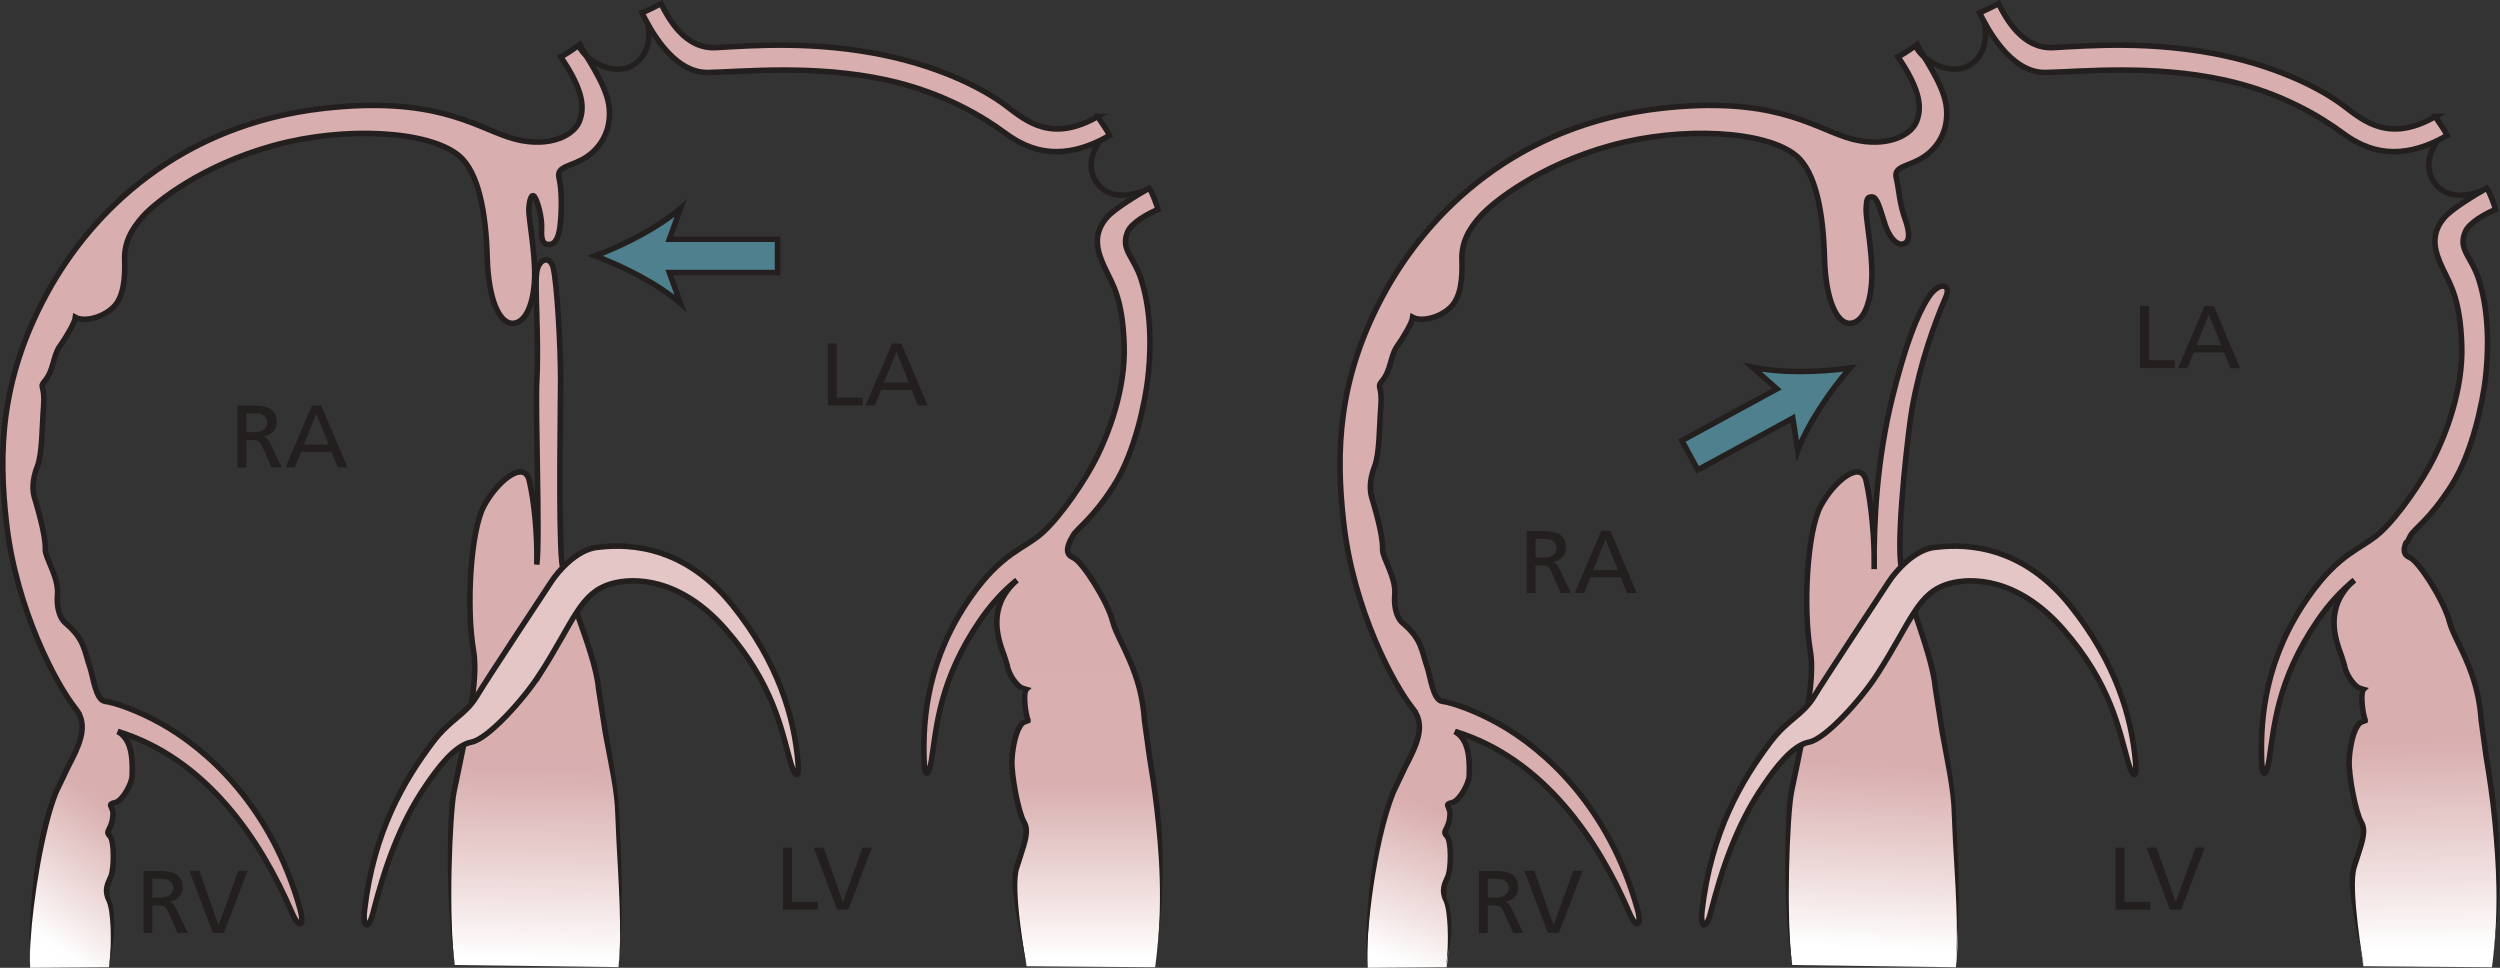 <?xml version="1.0" encoding="UTF-8"?>
<svg width="225pt" height="87.1pt" version="1.1" viewBox="0 0 225 87.1" xmlns="http://www.w3.org/2000/svg">
<rect x="0" y="0" width="225" height="87.1" fill="#333333" stroke="none"/>
<defs>
<clipPath id="ah">
<path d="m0 4h55v83.1h-55z"/>
</clipPath>
<clipPath id="w">
<path d="m2.719 87.1c-0.215-3.203 0.547-11.34 2.293-15.74 1.199-3.027 3.48-5.477 1.773-7.609-1.707-2.137-5.316-8.863-6.203-16.68-0.723-6.359-0.574-12.93 3.656-20.68 3.992-7.324 11.91-15.18 24.96-16.64 9.801-1.094 13.38 1.539 16.58 2.605 3.199 1.066 5.766 0.031 6.359-1.406 0.633-1.539 0.039-3.277-1.668-5.84 0.57-0.258 1.406-0.883 1.719-1.094 0.363 0.836 2.293 3.391 2.605 5.422 0.312 2.035-0.57 3.703-1.926 4.641-1.367 0.945-2.816 0.832-2.555 1.926 0.262 1.098 0.258 2.922 0.102 4.277-0.09 0.801-0.312 1.668-0.938 1.719-0.625 0.051-0.781-0.418-0.731-1.406 0.055-0.992-0.363-2.504-0.625-2.867-0.262-0.367-0.469 0.207-0.519 1.043-0.055 0.832 0.574 3.855 0.519 6.148-0.039 1.723-0.519 3.961-1.824 4.172-1.301 0.207-2.344-2.035-2.449-5.941-0.105-3.91-0.75-7.621-2.527-9.121-2.688-2.27-10.3-2.695-16.71-0.926-6.41 1.773-10.53 5.051-11.68 6.301-1.145 1.25-1.766 2.492-1.711 4.004 0.051 1.512-0.055 3.336-1.043 4.273-0.992 0.941-2.605 1.305-3.387 0.887-0.055 0.469-0.785 1.723-1.41 2.605-0.625 0.887-0.519 2.141-1.355 3.129-0.531 0.629 0.055 0.312-0.102 2.293-0.156 1.98-0.105 4.223-0.574 5.422s-0.418 2.137-0.262 2.711c0.156 0.574 1.043 3.336 0.992 4.742-0.027 0.738 1.25 2.504 1.094 4.117-0.066 0.707 0.035 1.914 0.731 2.504 1.719 1.461 1.668 2.449 2.188 3.961 0.289 0.84 0.523 2.973 1.355 3.074 0.836 0.105 2.867 0.781 5.016 1.977 4.266 2.371 10.02 7.586 12.55 16.74 0.414 1.492-0.066 1.855-0.731 0.312-2.812-6.555-7.688-13.87-15.69-16.32 0.938 0.523 1.406 1.617 1.301 4.016-0.027 0.633-0.832 2.242-1.562 2.398s-0.156 0.359-0.156 0.883c0 1.512-0.781 1.617-0.312 2.086s0.418 3.023 0.105 3.703c-0.316 0.676-0.574 1.25-0.156 2.082 0.414 0.836 0.309 3.754-0.004 6.047"/>
</clipPath>
<clipPath id="m">
<path d="m2.719 87.1c-0.215-3.203 0.547-11.34 2.293-15.74 1.199-3.027 3.48-5.477 1.773-7.609-1.707-2.137-5.316-8.863-6.203-16.68-0.723-6.359-0.574-12.93 3.656-20.68 3.992-7.324 11.91-15.18 24.96-16.64 9.801-1.094 13.38 1.539 16.58 2.605 3.199 1.066 5.766 0.031 6.359-1.406 0.633-1.539 0.039-3.277-1.668-5.84 0.57-0.258 1.406-0.883 1.719-1.094 0.363 0.836 2.293 3.391 2.605 5.422 0.312 2.035-0.57 3.703-1.926 4.641-1.367 0.945-2.816 0.832-2.555 1.926 0.262 1.098 0.258 2.922 0.102 4.277-0.09 0.801-0.312 1.668-0.938 1.719-0.625 0.051-0.781-0.418-0.731-1.406 0.055-0.992-0.363-2.504-0.625-2.867-0.262-0.367-0.469 0.207-0.519 1.043-0.055 0.832 0.574 3.855 0.519 6.148-0.039 1.723-0.519 3.961-1.824 4.172-1.301 0.207-2.344-2.035-2.449-5.941-0.105-3.91-0.75-7.621-2.527-9.121-2.688-2.27-10.3-2.695-16.71-0.926-6.41 1.773-10.53 5.051-11.68 6.301-1.145 1.25-1.766 2.492-1.711 4.004 0.051 1.512-0.055 3.336-1.043 4.273-0.992 0.941-2.605 1.305-3.387 0.887-0.055 0.469-0.785 1.723-1.41 2.605-0.625 0.887-0.519 2.141-1.355 3.129-0.531 0.629 0.055 0.312-0.102 2.293-0.156 1.98-0.105 4.223-0.574 5.422s-0.418 2.137-0.262 2.711c0.156 0.574 1.043 3.336 0.992 4.742-0.027 0.738 1.25 2.504 1.094 4.117-0.066 0.707 0.035 1.914 0.731 2.504 1.719 1.461 1.668 2.449 2.188 3.961 0.289 0.84 0.523 2.973 1.355 3.074 0.836 0.105 2.867 0.781 5.016 1.977 4.266 2.371 10.02 7.586 12.55 16.74 0.414 1.492-0.066 1.855-0.731 0.312-2.812-6.555-7.688-13.87-15.69-16.32 0.938 0.523 1.406 1.617 1.301 4.016-0.027 0.633-0.832 2.242-1.562 2.398s-0.156 0.359-0.156 0.883c0 1.512-0.781 1.617-0.312 2.086s0.418 3.023 0.105 3.703c-0.316 0.676-0.574 1.25-0.156 2.082 0.414 0.836 0.309 3.754-0.004 6.047"/>
</clipPath>
<linearGradient id="f" x1="-.351" x2="7.328" gradientTransform="matrix(7.563 -10.54 10.54 7.563 -2.431 79.75)" gradientUnits="userSpaceOnUse">
<stop stop-color="#fff" offset="0"/>
<stop stop-color="#fff" offset=".031"/>
<stop stop-color="#fefefe" offset=".047"/>
<stop stop-color="#fdfbfb" offset=".051"/>
<stop stop-color="#fcf8f8" offset=".055"/>
<stop stop-color="#fbf6f6" offset=".059"/>
<stop stop-color="#f9f3f3" offset=".062"/>
<stop stop-color="#f8f1f0" offset=".066"/>
<stop stop-color="#f7eeee" offset=".07"/>
<stop stop-color="#f6ebeb" offset=".074"/>
<stop stop-color="#f5e9e9" offset=".078"/>
<stop stop-color="#f3e6e6" offset=".082"/>
<stop stop-color="#f2e4e4" offset=".086"/>
<stop stop-color="#f1e1e1" offset=".09"/>
<stop stop-color="#f0dfdf" offset=".094"/>
<stop stop-color="#efdcdc" offset=".098"/>
<stop stop-color="#eedada" offset=".102"/>
<stop stop-color="#edd8d7" offset=".105"/>
<stop stop-color="#ebd5d5" offset=".109"/>
<stop stop-color="#ead3d3" offset=".113"/>
<stop stop-color="#e9d0d0" offset=".117"/>
<stop stop-color="#e8cece" offset=".121"/>
<stop stop-color="#e7cccc" offset=".125"/>
<stop stop-color="#e6c9c9" offset=".129"/>
<stop stop-color="#e5c7c7" offset=".133"/>
<stop stop-color="#e4c5c5" offset=".137"/>
<stop stop-color="#e3c2c3" offset=".141"/>
<stop stop-color="#e1c0c0" offset=".144"/>
<stop stop-color="#e0bebe" offset=".148"/>
<stop stop-color="#dfbcbc" offset=".152"/>
<stop stop-color="#deb9ba" offset=".156"/>
<stop stop-color="#ddb7b8" offset=".16"/>
<stop stop-color="#dcb5b6" offset=".164"/>
<stop stop-color="#dbb3b4" offset=".168"/>
<stop stop-color="#dab0b1" offset=".172"/>
<stop stop-color="#d9afb0" offset=".176"/>
<stop stop-color="#d9aeaf" offset=".18"/>
<stop stop-color="#d9aeaf" offset=".188"/>
<stop stop-color="#d9aeaf" offset=".25"/>
<stop stop-color="#d9aeaf" offset=".5"/>
<stop stop-color="#d9aeaf" offset="1"/>
</linearGradient>
<clipPath id="l">
<path d="m83 16h22v71.1h-22z"/>
</clipPath>
<clipPath id="k">
<path d="m92.39 86.96c-0.148-1.316-1.465-7.023-0.879-8.926 0.586-1.898 1.168-3.145 0.656-4.02-0.512-0.879-1.168-4.242-1.094-5.633 0.07-1.391 0.512-3.582 1.461-3.512-0.219-0.512-0.512-2.484-0.144-2.852-0.586 0.148-1.609-1.168-1.758-2.195-0.144-1.023-2.484-4.605 0.879-7.605-1.066 0.805-2.297 2.133-3.324 3.633-3.652 5.352-3.898 9.543-4.355 12.53-0.188 1.223-0.609 1.914-0.672 0.082-0.144-4.008 0.391-9.277 4.164-14.69 2.871-4.113 4.863-4.348 6.527-5.867 1.684-1.539 3.801-4.684 4.828-6.73 1.023-2.047 2.633-6.07 2.484-10.16-0.144-4.098-0.981-5.324-1.715-6.859-0.731-1.535-1.172-3.043 0.16-4.59 0.652-0.754 2.684-1.996 3.805-2.637 0.281 0.34 0.727 1.629 0.801 1.922-0.816 0.324-2.363 1.152-2.727 1.996-0.695 1.625 0.555 2.195 1.23 4.355 1.059 3.379 0.789 7.129 0.566 8.957-0.219 1.828-1.098 6.508-3.07 9.578-1.977 3.074-3.293 3.805-3.656 4.465-0.367 0.656-0.879 1.605 0 1.973 0.875 0.367 3.145 4.023 3.582 5.777 0.441 1.758 2.559 4.316 2.852 8.852 0.234 3.578 2.508 10.77 0.973 22.25"/>
</clipPath>
<clipPath id="j">
<path d="m92.39 86.96c-0.148-1.316-1.465-7.023-0.879-8.926 0.586-1.898 1.168-3.145 0.656-4.02-0.512-0.879-1.168-4.242-1.094-5.633 0.07-1.391 0.512-3.582 1.461-3.512-0.219-0.512-0.512-2.484-0.144-2.852-0.586 0.148-1.609-1.168-1.758-2.195-0.144-1.023-2.484-4.605 0.879-7.605-1.066 0.805-2.297 2.133-3.324 3.633-3.652 5.352-3.898 9.543-4.355 12.53-0.188 1.223-0.609 1.914-0.672 0.082-0.144-4.008 0.391-9.277 4.164-14.69 2.871-4.113 4.863-4.348 6.527-5.867 1.684-1.539 3.801-4.684 4.828-6.73 1.023-2.047 2.633-6.07 2.484-10.16-0.144-4.098-0.981-5.324-1.715-6.859-0.731-1.535-1.172-3.043 0.16-4.59 0.652-0.754 2.684-1.996 3.805-2.637 0.281 0.34 0.727 1.629 0.801 1.922-0.816 0.324-2.363 1.152-2.727 1.996-0.695 1.625 0.555 2.195 1.23 4.355 1.059 3.379 0.789 7.129 0.566 8.957-0.219 1.828-1.098 6.508-3.07 9.578-1.977 3.074-3.293 3.805-3.656 4.465-0.367 0.656-0.879 1.605 0 1.973 0.875 0.367 3.145 4.023 3.582 5.777 0.441 1.758 2.559 4.316 2.852 8.852 0.234 3.578 2.508 10.77 0.973 22.25"/>
</clipPath>
<linearGradient id="e" x1="-.054" x2="4.385" gradientTransform="matrix(-6.9e-7 -15.8 15.8 -6.9e-7 93.82 86.19)" gradientUnits="userSpaceOnUse">
<stop stop-color="#fff" offset="0"/>
<stop stop-color="#fefefe" offset=".016"/>
<stop stop-color="#fdfcfc" offset=".02"/>
<stop stop-color="#fcfafa" offset=".023"/>
<stop stop-color="#fcf9f8" offset=".027"/>
<stop stop-color="#fbf7f7" offset=".031"/>
<stop stop-color="#faf6f5" offset=".035"/>
<stop stop-color="#faf4f4" offset=".039"/>
<stop stop-color="#f9f3f2" offset=".043"/>
<stop stop-color="#f8f1f1" offset=".047"/>
<stop stop-color="#f8f0ef" offset=".051"/>
<stop stop-color="#f7eeee" offset=".055"/>
<stop stop-color="#f6edec" offset=".059"/>
<stop stop-color="#f6ebeb" offset=".062"/>
<stop stop-color="#f5eae9" offset=".066"/>
<stop stop-color="#f4e8e8" offset=".07"/>
<stop stop-color="#f4e7e6" offset=".074"/>
<stop stop-color="#f3e5e5" offset=".078"/>
<stop stop-color="#f2e4e3" offset=".082"/>
<stop stop-color="#f2e2e2" offset=".086"/>
<stop stop-color="#f1e1e1" offset=".09"/>
<stop stop-color="#f0dfdf" offset=".094"/>
<stop stop-color="#f0dede" offset=".098"/>
<stop stop-color="#efdddc" offset=".102"/>
<stop stop-color="#eedbdb" offset=".105"/>
<stop stop-color="#eedad9" offset=".109"/>
<stop stop-color="#edd8d8" offset=".113"/>
<stop stop-color="#ecd7d7" offset=".117"/>
<stop stop-color="#ecd6d5" offset=".121"/>
<stop stop-color="#ebd4d4" offset=".125"/>
<stop stop-color="#ead3d3" offset=".129"/>
<stop stop-color="#ead1d1" offset=".133"/>
<stop stop-color="#e9d0d0" offset=".137"/>
<stop stop-color="#e8cfce" offset=".141"/>
<stop stop-color="#e8cdcd" offset=".144"/>
<stop stop-color="#e7cccc" offset=".148"/>
<stop stop-color="#e6cbca" offset=".152"/>
<stop stop-color="#e6c9c9" offset=".156"/>
<stop stop-color="#e5c8c8" offset=".16"/>
<stop stop-color="#e5c6c7" offset=".164"/>
<stop stop-color="#e4c5c5" offset=".168"/>
<stop stop-color="#e3c4c4" offset=".172"/>
<stop stop-color="#e3c2c3" offset=".176"/>
<stop stop-color="#e2c1c1" offset=".18"/>
<stop stop-color="#e1c0c0" offset=".184"/>
<stop stop-color="#e1bfbf" offset=".188"/>
<stop stop-color="#e0bdbe" offset=".191"/>
<stop stop-color="#dfbcbc" offset=".195"/>
<stop stop-color="#dfbbbb" offset=".199"/>
<stop stop-color="#deb9ba" offset=".203"/>
<stop stop-color="#deb8b9" offset=".207"/>
<stop stop-color="#ddb7b7" offset=".211"/>
<stop stop-color="#dcb5b6" offset=".215"/>
<stop stop-color="#dcb4b5" offset=".219"/>
<stop stop-color="#dbb3b4" offset=".223"/>
<stop stop-color="#dbb2b3" offset=".227"/>
<stop stop-color="#dab0b1" offset=".231"/>
<stop stop-color="#d9afb0" offset=".234"/>
<stop stop-color="#d9afb0" offset=".25"/>
<stop stop-color="#d9aeaf" offset=".5"/>
<stop stop-color="#d9aeaf" offset="1"/>
</linearGradient>
<clipPath id="i">
<path d="m40 23h16v64.1h-16z"/>
</clipPath>
<clipPath id="h">
<path d="m40.93 86.85c-0.606-4.359-0.473-13.63-0.066-15.62 1.004-4.965 2.238-9.77 1.75-12.63-0.68-3.996-0.266-10.8 0.93-13.05 1.199-2.246 3.641-4.227 4.09-2.281 0.449 1.949 0.738 4.895 0.672 7.543 0.297-2.246-0.141-13.82 0-16.53 0.203-3.887-0.207-8.562 0-9.824 0.203-1.238 1.234-1.469 1.496-0.297 0.312 1.406 0.648 6.637 0.648 10.19 0 1.805-0.199 12.88 0.102 16.16 0.219 2.387 3.051 8.246 3.32 11.46 0.211 2.535 1.555 7.871 1.621 11.59 0.035 2.117 0.637 9.297 0.168 13.48"/>
</clipPath>
<clipPath id="g">
<path d="m40.93 86.85c-0.606-4.359-0.473-13.63-0.066-15.62 1.004-4.965 2.238-9.77 1.75-12.63-0.68-3.996-0.266-10.8 0.93-13.05 1.199-2.246 3.641-4.227 4.09-2.281 0.449 1.949 0.738 4.895 0.672 7.543 0.297-2.246-0.141-13.82 0-16.53 0.203-3.887-0.207-8.562 0-9.824 0.203-1.238 1.234-1.469 1.496-0.297 0.312 1.406 0.648 6.637 0.648 10.19 0 1.805-0.199 12.88 0.102 16.16 0.219 2.387 3.051 8.246 3.32 11.46 0.211 2.535 1.555 7.871 1.621 11.59 0.035 2.117 0.637 9.297 0.168 13.48"/>
</clipPath>
<linearGradient id="d" x1="-.063" x2="3.801" gradientTransform="matrix(.439 -16.68 16.68 .439 48.03 86.2)" gradientUnits="userSpaceOnUse">
<stop stop-color="#fff" offset="0"/>
<stop stop-color="#fff" offset=".016"/>
<stop stop-color="#fefdfd" offset=".02"/>
<stop stop-color="#fdfcfc" offset=".023"/>
<stop stop-color="#fdfbfb" offset=".027"/>
<stop stop-color="#fcf9f9" offset=".031"/>
<stop stop-color="#fcf8f8" offset=".035"/>
<stop stop-color="#fbf7f7" offset=".039"/>
<stop stop-color="#faf5f5" offset=".043"/>
<stop stop-color="#faf4f4" offset=".047"/>
<stop stop-color="#f9f3f3" offset=".051"/>
<stop stop-color="#f9f1f1" offset=".055"/>
<stop stop-color="#f8f0f0" offset=".059"/>
<stop stop-color="#f7efef" offset=".062"/>
<stop stop-color="#f7eeed" offset=".066"/>
<stop stop-color="#f6ecec" offset=".07"/>
<stop stop-color="#f6ebeb" offset=".074"/>
<stop stop-color="#f5eae9" offset=".078"/>
<stop stop-color="#f4e8e8" offset=".082"/>
<stop stop-color="#f4e7e7" offset=".086"/>
<stop stop-color="#f3e6e6" offset=".09"/>
<stop stop-color="#f3e5e4" offset=".094"/>
<stop stop-color="#f2e3e3" offset=".098"/>
<stop stop-color="#f2e2e2" offset=".102"/>
<stop stop-color="#f1e1e1" offset=".105"/>
<stop stop-color="#f0e0df" offset=".109"/>
<stop stop-color="#f0dede" offset=".113"/>
<stop stop-color="#efdddd" offset=".117"/>
<stop stop-color="#efdcdc" offset=".121"/>
<stop stop-color="#eedbda" offset=".125"/>
<stop stop-color="#edd9d9" offset=".129"/>
<stop stop-color="#edd8d8" offset=".133"/>
<stop stop-color="#ecd7d7" offset=".137"/>
<stop stop-color="#ecd6d6" offset=".141"/>
<stop stop-color="#ebd5d4" offset=".144"/>
<stop stop-color="#ebd3d3" offset=".148"/>
<stop stop-color="#ead2d2" offset=".152"/>
<stop stop-color="#e9d1d1" offset=".156"/>
<stop stop-color="#e9d0d0" offset=".16"/>
<stop stop-color="#e8cfce" offset=".164"/>
<stop stop-color="#e8cdcd" offset=".168"/>
<stop stop-color="#e7cccc" offset=".172"/>
<stop stop-color="#e7cbcb" offset=".176"/>
<stop stop-color="#e6caca" offset=".18"/>
<stop stop-color="#e6c9c9" offset=".184"/>
<stop stop-color="#e5c7c8" offset=".188"/>
<stop stop-color="#e4c6c6" offset=".191"/>
<stop stop-color="#e4c5c5" offset=".195"/>
<stop stop-color="#e3c4c4" offset=".199"/>
<stop stop-color="#e3c3c3" offset=".203"/>
<stop stop-color="#e2c2c2" offset=".207"/>
<stop stop-color="#e2c1c1" offset=".211"/>
<stop stop-color="#e1bfc0" offset=".215"/>
<stop stop-color="#e1bebf" offset=".219"/>
<stop stop-color="#e0bdbd" offset=".223"/>
<stop stop-color="#e0bcbc" offset=".227"/>
<stop stop-color="#dfbbbb" offset=".231"/>
<stop stop-color="#debaba" offset=".234"/>
<stop stop-color="#deb9b9" offset=".238"/>
<stop stop-color="#ddb7b8" offset=".242"/>
<stop stop-color="#ddb6b7" offset=".246"/>
<stop stop-color="#dcb5b6" offset=".25"/>
<stop stop-color="#dcb4b5" offset=".254"/>
<stop stop-color="#dbb3b4" offset=".258"/>
<stop stop-color="#dbb2b3" offset=".262"/>
<stop stop-color="#dab1b2" offset=".266"/>
<stop stop-color="#dab0b1" offset=".27"/>
<stop stop-color="#d9afb0" offset=".273"/>
<stop stop-color="#d9aeb0" offset=".281"/>
<stop stop-color="#d9aeaf" offset=".312"/>
<stop stop-color="#d9aeaf" offset=".375"/>
<stop stop-color="#d9aeaf" offset=".5"/>
<stop stop-color="#d9aeaf" offset="1"/>
</linearGradient>
<clipPath id="ag">
<path d="m120 4h56v83.1h-56z"/>
</clipPath>
<clipPath id="af">
<path d="m123.1 87.1c-0.211-3.203 0.547-11.34 2.293-15.74 1.203-3.027 3.48-5.477 1.773-7.609-1.707-2.137-5.316-8.863-6.203-16.68-0.719-6.359-0.574-12.93 3.656-20.68 3.996-7.324 11.91-15.18 24.96-16.64 9.805-1.094 13.38 1.539 16.58 2.605 3.203 1.066 5.77 0.031 6.359-1.406 0.633-1.539 0.039-3.277-1.668-5.84 0.574-0.258 1.41-0.883 1.723-1.094 0.363 0.836 2.293 3.391 2.605 5.422 0.312 2.035-0.574 3.703-1.93 4.641-1.367 0.945-2.816 0.832-2.555 1.926 0.262 1.098 0.266 2.223 0.816 3.77 0.273 0.762 0.606 2.094-0.277 2.203-0.621 0.078-1.238-0.82-1.543-1.762-0.496-1.547-0.719-2.484-1.184-2.488-0.449-0.004-0.469 0.207-0.523 1.043-0.051 0.832 0.574 3.855 0.523 6.148-0.039 1.723-0.523 3.961-1.824 4.172-1.305 0.207-2.348-2.035-2.449-5.941-0.105-3.91-0.75-7.621-2.531-9.121-2.688-2.27-10.3-2.695-16.71-0.926-6.41 1.773-10.52 5.051-11.67 6.301-1.148 1.25-1.766 2.492-1.715 4.004 0.055 1.512-0.051 3.336-1.043 4.273-0.988 0.941-2.605 1.305-3.387 0.887-0.051 0.469-0.781 1.723-1.406 2.605-0.625 0.887-0.523 2.141-1.355 3.129-0.531 0.629 0.051 0.312-0.105 2.293-0.156 1.98-0.105 4.223-0.574 5.422s-0.414 2.137-0.258 2.711c0.156 0.574 1.043 3.336 0.988 4.742-0.027 0.738 1.25 2.504 1.094 4.117-0.066 0.707 0.035 1.914 0.731 2.504 1.723 1.461 1.668 2.449 2.191 3.961 0.289 0.84 0.519 2.973 1.355 3.074 0.832 0.105 2.863 0.781 5.016 1.977 4.266 2.371 10.02 7.586 12.55 16.74 0.41 1.492-0.07 1.855-0.731 0.312-2.812-6.555-7.691-13.87-15.69-16.32 0.938 0.523 1.406 1.617 1.305 4.016-0.027 0.633-0.836 2.242-1.566 2.398-0.727 0.156-0.156 0.359-0.156 0.883 0 1.512-0.781 1.617-0.312 2.086s0.418 3.023 0.105 3.703c-0.312 0.676-0.574 1.25-0.156 2.082 0.418 0.836 0.312 3.754 0 6.047"/>
</clipPath>
<clipPath id="ae">
<path d="m123.1 87.1c-0.211-3.203 0.547-11.34 2.293-15.74 1.203-3.027 3.48-5.477 1.773-7.609-1.707-2.137-5.316-8.863-6.203-16.68-0.719-6.359-0.574-12.93 3.656-20.68 3.996-7.324 11.91-15.18 24.96-16.64 9.805-1.094 13.38 1.539 16.58 2.605 3.203 1.066 5.77 0.031 6.359-1.406 0.633-1.539 0.039-3.277-1.668-5.84 0.574-0.258 1.41-0.883 1.723-1.094 0.363 0.836 2.293 3.391 2.605 5.422 0.312 2.035-0.574 3.703-1.93 4.641-1.367 0.945-2.816 0.832-2.555 1.926 0.262 1.098 0.266 2.223 0.816 3.77 0.273 0.762 0.606 2.094-0.277 2.203-0.621 0.078-1.238-0.82-1.543-1.762-0.496-1.547-0.719-2.484-1.184-2.488-0.449-0.004-0.469 0.207-0.523 1.043-0.051 0.832 0.574 3.855 0.523 6.148-0.039 1.723-0.523 3.961-1.824 4.172-1.305 0.207-2.348-2.035-2.449-5.941-0.105-3.91-0.75-7.621-2.531-9.121-2.688-2.27-10.3-2.695-16.71-0.926-6.41 1.773-10.52 5.051-11.67 6.301-1.148 1.25-1.766 2.492-1.715 4.004 0.055 1.512-0.051 3.336-1.043 4.273-0.988 0.941-2.605 1.305-3.387 0.887-0.051 0.469-0.781 1.723-1.406 2.605-0.625 0.887-0.523 2.141-1.355 3.129-0.531 0.629 0.051 0.312-0.105 2.293-0.156 1.98-0.105 4.223-0.574 5.422s-0.414 2.137-0.258 2.711c0.156 0.574 1.043 3.336 0.988 4.742-0.027 0.738 1.25 2.504 1.094 4.117-0.066 0.707 0.035 1.914 0.731 2.504 1.723 1.461 1.668 2.449 2.191 3.961 0.289 0.84 0.519 2.973 1.355 3.074 0.832 0.105 2.863 0.781 5.016 1.977 4.266 2.371 10.02 7.586 12.55 16.74 0.41 1.492-0.07 1.855-0.731 0.312-2.812-6.555-7.691-13.87-15.69-16.32 0.938 0.523 1.406 1.617 1.305 4.016-0.027 0.633-0.836 2.242-1.566 2.398-0.727 0.156-0.156 0.359-0.156 0.883 0 1.512-0.781 1.617-0.312 2.086s0.418 3.023 0.105 3.703c-0.312 0.676-0.574 1.25-0.156 2.082 0.418 0.836 0.312 3.754 0 6.047"/>
</clipPath>
<linearGradient id="c" x1="-.191" x2="6.882" gradientTransform="matrix(5.042 -12.83 12.83 5.042 123.8 85.66)" gradientUnits="userSpaceOnUse">
<stop stop-color="#fff" offset="0"/>
<stop stop-color="#fff" offset=".016"/>
<stop stop-color="#fff" offset=".023"/>
<stop stop-color="#fefdfd" offset=".027"/>
<stop stop-color="#fdfcfc" offset=".031"/>
<stop stop-color="#fcf9f9" offset=".035"/>
<stop stop-color="#fbf7f7" offset=".039"/>
<stop stop-color="#faf5f4" offset=".043"/>
<stop stop-color="#f9f2f2" offset=".047"/>
<stop stop-color="#f8f0f0" offset=".051"/>
<stop stop-color="#f7eded" offset=".055"/>
<stop stop-color="#f6ebeb" offset=".059"/>
<stop stop-color="#f5e9e8" offset=".062"/>
<stop stop-color="#f3e6e6" offset=".066"/>
<stop stop-color="#f2e4e4" offset=".07"/>
<stop stop-color="#f1e2e1" offset=".074"/>
<stop stop-color="#f0e0df" offset=".078"/>
<stop stop-color="#efdddd" offset=".082"/>
<stop stop-color="#eedbdb" offset=".086"/>
<stop stop-color="#edd9d8" offset=".09"/>
<stop stop-color="#ecd6d6" offset=".094"/>
<stop stop-color="#ebd4d4" offset=".098"/>
<stop stop-color="#ead2d2" offset=".102"/>
<stop stop-color="#e9d0d0" offset=".105"/>
<stop stop-color="#e8cece" offset=".109"/>
<stop stop-color="#e7cbcb" offset=".113"/>
<stop stop-color="#e6c9c9" offset=".117"/>
<stop stop-color="#e5c7c7" offset=".121"/>
<stop stop-color="#e4c5c5" offset=".125"/>
<stop stop-color="#e3c3c3" offset=".129"/>
<stop stop-color="#e2c1c1" offset=".133"/>
<stop stop-color="#e1bfbf" offset=".137"/>
<stop stop-color="#e0bdbd" offset=".141"/>
<stop stop-color="#dfbbbb" offset=".144"/>
<stop stop-color="#deb9b9" offset=".148"/>
<stop stop-color="#ddb6b7" offset=".152"/>
<stop stop-color="#dcb4b5" offset=".156"/>
<stop stop-color="#dbb2b3" offset=".16"/>
<stop stop-color="#dab0b1" offset=".164"/>
<stop stop-color="#d9afb0" offset=".168"/>
<stop stop-color="#d9aeaf" offset=".172"/>
<stop stop-color="#d9aeaf" offset=".188"/>
<stop stop-color="#d9aeaf" offset=".25"/>
<stop stop-color="#d9aeaf" offset=".5"/>
<stop stop-color="#d9aeaf" offset="1"/>
</linearGradient>
<clipPath id="ad">
<path d="m203 16h22v71.1h-22z"/>
</clipPath>
<clipPath id="ac">
<path d="m212.7 86.96c-0.144-1.316-1.461-7.023-0.879-8.926 0.586-1.898 1.172-3.145 0.66-4.02-0.512-0.879-1.172-4.242-1.098-5.633 0.074-1.391 0.512-3.582 1.461-3.512-0.219-0.512-0.512-2.484-0.144-2.852-0.586 0.148-1.609-1.168-1.754-2.195-0.148-1.023-2.488-4.605 0.875-7.605-1.062 0.805-2.297 2.133-3.32 3.633-3.652 5.352-3.902 9.543-4.359 12.53-0.188 1.223-0.609 1.914-0.672 0.082-0.141-4.008 0.395-9.277 4.168-14.69 2.867-4.113 4.859-4.348 6.523-5.867 1.684-1.539 3.805-4.684 4.828-6.73 1.023-2.047 2.633-6.07 2.488-10.16-0.148-4.098-0.984-5.324-1.715-6.859s-1.176-3.043 0.16-4.59c0.648-0.754 2.684-1.996 3.801-2.637 0.281 0.34 0.727 1.629 0.801 1.922-0.816 0.324-2.359 1.152-2.723 1.996-0.699 1.625 0.555 2.195 1.23 4.355 1.059 3.379 0.785 7.129 0.566 8.957-0.223 1.828-1.098 6.508-3.074 9.578-1.973 3.074-3.289 3.805-3.656 4.465-0.363 0.656-0.875 1.605 0 1.973 0.879 0.367 3.145 4.023 3.586 5.777 0.438 1.758 2.559 4.316 2.852 8.852 0.231 3.578 2.504 10.77 0.969 22.25"/>
</clipPath>
<clipPath id="ab">
<path d="m212.7 86.96c-0.144-1.316-1.461-7.023-0.879-8.926 0.586-1.898 1.172-3.145 0.66-4.02-0.512-0.879-1.172-4.242-1.098-5.633 0.074-1.391 0.512-3.582 1.461-3.512-0.219-0.512-0.512-2.484-0.144-2.852-0.586 0.148-1.609-1.168-1.754-2.195-0.148-1.023-2.488-4.605 0.875-7.605-1.062 0.805-2.297 2.133-3.32 3.633-3.652 5.352-3.902 9.543-4.359 12.53-0.188 1.223-0.609 1.914-0.672 0.082-0.141-4.008 0.395-9.277 4.168-14.69 2.867-4.113 4.859-4.348 6.523-5.867 1.684-1.539 3.805-4.684 4.828-6.73 1.023-2.047 2.633-6.07 2.488-10.16-0.148-4.098-0.984-5.324-1.715-6.859s-1.176-3.043 0.16-4.59c0.648-0.754 2.684-1.996 3.801-2.637 0.281 0.34 0.727 1.629 0.801 1.922-0.816 0.324-2.359 1.152-2.723 1.996-0.699 1.625 0.555 2.195 1.23 4.355 1.059 3.379 0.785 7.129 0.566 8.957-0.223 1.828-1.098 6.508-3.074 9.578-1.973 3.074-3.289 3.805-3.656 4.465-0.363 0.656-0.875 1.605 0 1.973 0.879 0.367 3.145 4.023 3.586 5.777 0.438 1.758 2.559 4.316 2.852 8.852 0.231 3.578 2.504 10.77 0.969 22.25"/>
</clipPath>
<linearGradient id="b" x1="-.103" x2="3.728" gradientTransform="matrix(-.439 -18.43 18.43 -.439 215 85.39)" gradientUnits="userSpaceOnUse">
<stop stop-color="#fff" offset="0"/>
<stop stop-color="#fff" offset=".016"/>
<stop stop-color="#fff" offset=".023"/>
<stop stop-color="#fefefe" offset=".027"/>
<stop stop-color="#fefdfd" offset=".031"/>
<stop stop-color="#fdfcfc" offset=".035"/>
<stop stop-color="#fdfafa" offset=".039"/>
<stop stop-color="#fcf9f9" offset=".043"/>
<stop stop-color="#fbf8f8" offset=".047"/>
<stop stop-color="#fbf6f6" offset=".051"/>
<stop stop-color="#faf5f5" offset=".055"/>
<stop stop-color="#faf4f4" offset=".059"/>
<stop stop-color="#f9f3f2" offset=".062"/>
<stop stop-color="#f8f1f1" offset=".066"/>
<stop stop-color="#f8f0f0" offset=".07"/>
<stop stop-color="#f7efee" offset=".074"/>
<stop stop-color="#f7eded" offset=".078"/>
<stop stop-color="#f6ecec" offset=".082"/>
<stop stop-color="#f5ebea" offset=".086"/>
<stop stop-color="#f5eae9" offset=".09"/>
<stop stop-color="#f4e8e8" offset=".094"/>
<stop stop-color="#f4e7e7" offset=".098"/>
<stop stop-color="#f3e6e5" offset=".102"/>
<stop stop-color="#f3e5e4" offset=".105"/>
<stop stop-color="#f2e3e3" offset=".109"/>
<stop stop-color="#f1e2e2" offset=".113"/>
<stop stop-color="#f1e1e0" offset=".117"/>
<stop stop-color="#f0e0df" offset=".121"/>
<stop stop-color="#f0dede" offset=".125"/>
<stop stop-color="#efdddd" offset=".129"/>
<stop stop-color="#efdcdc" offset=".133"/>
<stop stop-color="#eedbda" offset=".137"/>
<stop stop-color="#edd9d9" offset=".141"/>
<stop stop-color="#edd8d8" offset=".144"/>
<stop stop-color="#ecd7d7" offset=".148"/>
<stop stop-color="#ecd6d6" offset=".152"/>
<stop stop-color="#ebd5d4" offset=".156"/>
<stop stop-color="#ebd3d3" offset=".16"/>
<stop stop-color="#ead2d2" offset=".164"/>
<stop stop-color="#e9d1d1" offset=".168"/>
<stop stop-color="#e9d0d0" offset=".172"/>
<stop stop-color="#e8cfce" offset=".176"/>
<stop stop-color="#e8cdcd" offset=".18"/>
<stop stop-color="#e7cccc" offset=".184"/>
<stop stop-color="#e7cbcb" offset=".188"/>
<stop stop-color="#e6caca" offset=".191"/>
<stop stop-color="#e6c9c9" offset=".195"/>
<stop stop-color="#e5c8c8" offset=".199"/>
<stop stop-color="#e4c6c6" offset=".203"/>
<stop stop-color="#e4c5c5" offset=".207"/>
<stop stop-color="#e3c4c4" offset=".211"/>
<stop stop-color="#e3c3c3" offset=".215"/>
<stop stop-color="#e2c2c2" offset=".219"/>
<stop stop-color="#e2c1c1" offset=".223"/>
<stop stop-color="#e1c0c0" offset=".227"/>
<stop stop-color="#e1bebf" offset=".231"/>
<stop stop-color="#e0bdbe" offset=".234"/>
<stop stop-color="#e0bcbd" offset=".238"/>
<stop stop-color="#dfbbbc" offset=".242"/>
<stop stop-color="#dfbaba" offset=".246"/>
<stop stop-color="#deb9b9" offset=".25"/>
<stop stop-color="#ddb8b8" offset=".254"/>
<stop stop-color="#ddb7b7" offset=".258"/>
<stop stop-color="#dcb5b6" offset=".262"/>
<stop stop-color="#dcb4b5" offset=".266"/>
<stop stop-color="#dbb3b4" offset=".27"/>
<stop stop-color="#dbb2b3" offset=".273"/>
<stop stop-color="#dab1b2" offset=".277"/>
<stop stop-color="#dab0b1" offset=".281"/>
<stop stop-color="#d9afb0" offset=".285"/>
<stop stop-color="#d9aeaf" offset=".289"/>
<stop stop-color="#d9aeaf" offset=".297"/>
<stop stop-color="#d9aeaf" offset=".312"/>
<stop stop-color="#d9aeaf" offset=".375"/>
<stop stop-color="#d9aeaf" offset=".5"/>
<stop stop-color="#d9aeaf" offset="1"/>
</linearGradient>
<clipPath id="aa">
<path d="m160 25h17v62.1h-17z"/>
</clipPath>
<clipPath id="z">
<path d="m161.3 86.85c-0.602-4.359-0.469-13.63-0.066-15.62 1.008-4.965 2.238-9.77 1.754-12.63-0.68-3.996-0.27-10.8 0.93-13.05 1.195-2.246 3.641-4.227 4.09-2.281 0.449 1.949 0.793 5.305 0.727 7.953-0.055-4.359 0.277-9.984 1.633-15.43 1.191-4.789 2.23-7.465 3.277-9.062 0.902-1.379 2.07-1.219 1.543 0-1.047 2.426-2.316 5.957-3.031 9.984-0.316 1.773-1.352 10.56-1.051 13.85 0.219 2.383 2.867 8.199 3.137 11.42 0.211 2.535 1.555 7.871 1.621 11.59 0.039 2.117 0.637 9.297 0.168 13.48"/>
</clipPath>
<clipPath id="y">
<path d="m161.3 86.85c-0.602-4.359-0.469-13.63-0.066-15.62 1.008-4.965 2.238-9.77 1.754-12.63-0.68-3.996-0.27-10.8 0.93-13.05 1.195-2.246 3.641-4.227 4.09-2.281 0.449 1.949 0.793 5.305 0.727 7.953-0.055-4.359 0.277-9.984 1.633-15.43 1.191-4.789 2.23-7.465 3.277-9.062 0.902-1.379 2.07-1.219 1.543 0-1.047 2.426-2.316 5.957-3.031 9.984-0.316 1.773-1.352 10.56-1.051 13.85 0.219 2.383 2.867 8.199 3.137 11.42 0.211 2.535 1.555 7.871 1.621 11.59 0.039 2.117 0.637 9.297 0.168 13.48"/>
</clipPath>
<linearGradient id="a" x1="-.132" x2="3.709" gradientTransform="matrix(.878 -16.24 16.24 .878 168.2 85.3)" gradientUnits="userSpaceOnUse">
<stop stop-color="#fff" offset="0"/>
<stop stop-color="#fff" offset=".031"/>
<stop stop-color="#fefefe" offset=".035"/>
<stop stop-color="#fefdfd" offset=".039"/>
<stop stop-color="#fdfcfc" offset=".043"/>
<stop stop-color="#fdfafa" offset=".047"/>
<stop stop-color="#fcf9f9" offset=".051"/>
<stop stop-color="#fbf8f7" offset=".055"/>
<stop stop-color="#fbf6f6" offset=".059"/>
<stop stop-color="#faf5f5" offset=".062"/>
<stop stop-color="#faf4f3" offset=".066"/>
<stop stop-color="#f9f2f2" offset=".07"/>
<stop stop-color="#f8f1f1" offset=".074"/>
<stop stop-color="#f8f0f0" offset=".078"/>
<stop stop-color="#f7efee" offset=".082"/>
<stop stop-color="#f7eded" offset=".086"/>
<stop stop-color="#f6ecec" offset=".09"/>
<stop stop-color="#f5ebea" offset=".094"/>
<stop stop-color="#f5e9e9" offset=".098"/>
<stop stop-color="#f4e8e8" offset=".102"/>
<stop stop-color="#f4e7e7" offset=".105"/>
<stop stop-color="#f3e6e5" offset=".109"/>
<stop stop-color="#f3e4e4" offset=".113"/>
<stop stop-color="#f2e3e3" offset=".117"/>
<stop stop-color="#f1e2e2" offset=".121"/>
<stop stop-color="#f1e1e0" offset=".125"/>
<stop stop-color="#f0dfdf" offset=".129"/>
<stop stop-color="#f0dede" offset=".133"/>
<stop stop-color="#efdddd" offset=".137"/>
<stop stop-color="#eedcdb" offset=".141"/>
<stop stop-color="#eedada" offset=".144"/>
<stop stop-color="#edd9d9" offset=".148"/>
<stop stop-color="#edd8d8" offset=".152"/>
<stop stop-color="#ecd7d7" offset=".156"/>
<stop stop-color="#ecd6d5" offset=".16"/>
<stop stop-color="#ebd4d4" offset=".164"/>
<stop stop-color="#ebd3d3" offset=".168"/>
<stop stop-color="#ead2d2" offset=".172"/>
<stop stop-color="#e9d1d1" offset=".176"/>
<stop stop-color="#e9d0cf" offset=".18"/>
<stop stop-color="#e8cece" offset=".184"/>
<stop stop-color="#e8cdcd" offset=".188"/>
<stop stop-color="#e7cccc" offset=".191"/>
<stop stop-color="#e7cbcb" offset=".195"/>
<stop stop-color="#e6caca" offset=".199"/>
<stop stop-color="#e5c9c9" offset=".203"/>
<stop stop-color="#e5c7c7" offset=".207"/>
<stop stop-color="#e4c6c6" offset=".211"/>
<stop stop-color="#e4c5c5" offset=".215"/>
<stop stop-color="#e3c4c4" offset=".219"/>
<stop stop-color="#e3c3c3" offset=".223"/>
<stop stop-color="#e2c2c2" offset=".227"/>
<stop stop-color="#e2c0c1" offset=".231"/>
<stop stop-color="#e1bfc0" offset=".234"/>
<stop stop-color="#e1bebf" offset=".238"/>
<stop stop-color="#e0bdbd" offset=".242"/>
<stop stop-color="#dfbcbc" offset=".246"/>
<stop stop-color="#dfbbbb" offset=".25"/>
<stop stop-color="#debaba" offset=".254"/>
<stop stop-color="#deb9b9" offset=".258"/>
<stop stop-color="#ddb7b8" offset=".262"/>
<stop stop-color="#ddb6b7" offset=".266"/>
<stop stop-color="#dcb5b6" offset=".27"/>
<stop stop-color="#dcb4b5" offset=".273"/>
<stop stop-color="#dbb3b4" offset=".277"/>
<stop stop-color="#dbb2b3" offset=".281"/>
<stop stop-color="#dab1b2" offset=".285"/>
<stop stop-color="#dab0b1" offset=".289"/>
<stop stop-color="#d9afb0" offset=".293"/>
<stop stop-color="#d9aeaf" offset=".297"/>
<stop stop-color="#d9aeaf" offset=".312"/>
<stop stop-color="#d9aeaf" offset=".375"/>
<stop stop-color="#d9aeaf" offset=".5"/>
<stop stop-color="#d9aeaf" offset="1"/>
</linearGradient>
<clipPath id="x">
<path d="m9 65h4v22.1h-4z"/>
</clipPath>
<clipPath id="v">
<path d="m2 64h6v23.1h-6z"/>
</clipPath>
<clipPath id="u">
<path d="m95 48h10v39.1h-10z"/>
</clipPath>
<clipPath id="t">
<path d="m51 53h5v34.1h-5z"/>
</clipPath>
<clipPath id="s">
<path d="m129 65h4v22.1h-4z"/>
</clipPath>
<clipPath id="r">
<path d="m122 63h6v24.1h-6z"/>
</clipPath>
<clipPath id="q">
<path d="m216 48h9.012v39.1h-9.012z"/>
</clipPath>
<clipPath id="p">
<path d="m200 14h25.01v59h-25.01z"/>
</clipPath>
<clipPath id="o">
<path d="m171 53h6v34.1h-6z"/>
</clipPath>
<clipPath id="n">
<path d="m215 9h10.01v12h-10.01z"/>
</clipPath>
</defs>
<g clip-path="url(#ah)">
<g clip-path="url(#w)">
<g clip-path="url(#m)">
<path d="m-39.35 58.87 75.73 54.33 58.08-80.96-75.73-54.33z" fill="url(#f)"/>
</g>
</g>
</g>
<g clip-path="url(#l)">
<g clip-path="url(#k)">
<g clip-path="url(#j)">
<path d="m83.02 87.05h22.48v-70.12h-22.48z" fill="url(#e)"/>
</g>
</g>
</g>
<g clip-path="url(#i)">
<g clip-path="url(#h)">
<g clip-path="url(#g)">
<path d="m38.64 87 17.48 0.457 1.695-64.43-17.48-0.461z" fill="url(#d)"/>
</g>
</g>
</g>
<path d="m69.98 21.53h-9.738l1.008-2.781c-1.965 1.715-5.137 3.332-7.691 4.281 2.555 0.945 5.727 2.566 7.691 4.277l-1.008-2.777h9.738v-3" fill="#4f808d"/>
<path transform="matrix(.1 0 0 -.1 0 87.1)" d="m699.8 655.7h-97.38l10.08 27.81c-19.65-17.15-51.37-33.32-76.91-42.81 25.55-9.453 57.27-25.66 76.91-42.77l-10.08 27.77h97.38z" fill="none" stroke="#231f1f" stroke-width="5"/>
<path transform="matrix(.1 0 0 -.1 0 87.1)" d="m521 829.5c7.422-14.84 31.8-26.45 47.5-17.81 15.35 8.398 19.3 27.7 11.88 47.5" fill="none" stroke="#231f1f" stroke-width="5"/>
<path transform="matrix(.1 0 0 -.1 0 87.1)" d="m995.1 750.3c-9.883-9.414-16.8-25.23-10.86-38.59s20.27-22.27 46.99-11.88" fill="none" stroke="#231f1f" stroke-width="5"/>
<g clip-path="url(#ag)">
<g clip-path="url(#af)">
<g clip-path="url(#ae)">
<path d="m91.93 75.99 76.13 29.91 35.66-90.78-76.13-29.91z" fill="url(#c)"/>
</g>
</g>
</g>
<g clip-path="url(#ad)">
<g clip-path="url(#ac)">
<g clip-path="url(#ab)">
<path d="m203.4 87.56 23.3-0.555-1.68-70.6-23.3 0.555z" fill="url(#b)"/>
</g>
</g>
</g>
<g clip-path="url(#aa)">
<g clip-path="url(#z)">
<g clip-path="url(#y)">
<path d="m157.3 86.87 19.09 1.031 3.371-62.38-19.08-1.031z" fill="url(#a)"/>
</g>
</g>
</g>
<g clip-path="url(#x)">
<path d="m10.47 66.05c0.914 0.512 1.266 1.641 1.172 3.785-0.023 0.594-0.812 2.047-1.363 2.164-0.227 0.047-0.445 0.117-0.535 0.305-0.086 0.18 0 0.348 0.07 0.48l0.109 0.344c0 0.711-0.18 1.074-0.312 1.336-0.133 0.27-0.285 0.57 0.074 0.926 0.363 0.367 0.34 2.797 0.055 3.422-0.324 0.695-0.629 1.355-0.156 2.301 0.383 0.766 0.535 3.633 0.223 5.934 0.148-1.086 0.477-2.312 0.477-3.598 0-1.008-0.062-1.934-0.281-2.375-0.137-0.27-0.16-0.691-0.16-0.914 0-0.379 0.16-0.723 0.352-1.141 0.156-0.34 0.266-1.156 0.266-1.973 0-0.856-0.117-1.707-0.422-2.008-0.047-0.051-0.074-0.074-0.074-0.117s0.031-0.102 0.094-0.231c0.148-0.293 0.367-0.734 0.367-1.562l-0.164-0.574s-0.02-0.039-0.035-0.07c0.035 0.035 0.156 0.004 0.156 0.004 0.879-0.188 1.73-1.902 1.762-2.633 0.102-2.359-0.324-3.625-1.43-4.242l-0.242 0.438" fill="#231f1f"/>
</g>
<path transform="matrix(.1 0 0 -.1 0 87.1)" d="m71.52 228c-0.82 1.602-2.461 4.023-3.672 5.547-17.07 21.37-53.16 88.63-62.03 166.8-7.227 63.59-5.742 129.3 36.56 206.8 39.92 73.24 119.1 151.8 249.6 166.4 98.01 10.94 133.8-15.39 165.8-26.05s57.66-0.312 63.59 14.06c6.328 15.39 0.391 32.77-16.68 58.4 5.703 2.578 14.06 8.828 17.19 10.94 3.633-8.359 22.93-33.91 26.05-54.22 3.125-20.35-5.703-37.03-19.26-46.41-13.67-9.453-28.16-8.32-25.55-19.26 2.617-10.98 2.578-29.22 1.016-42.77-0.898-8.008-3.125-16.68-9.375-17.19-6.25-0.508-7.812 4.18-7.305 14.06 0.547 9.922-3.633 25.04-6.25 28.67-2.617 3.672-4.688-2.07-5.195-10.43-0.547-8.32 5.742-38.55 5.195-61.48-0.391-17.23-5.195-39.61-18.24-41.72-13.01-2.07-23.44 20.35-24.49 59.41-1.055 39.1-7.5 76.21-25.27 91.21-26.88 22.7-103 26.95-167.1 9.258-64.1-17.73-105.3-50.51-116.8-63.01-11.45-12.5-17.66-24.92-17.11-40.04 0.508-15.12-0.547-33.36-10.43-42.73-9.922-9.414-26.05-13.05-33.87-8.867-0.547-4.688-7.852-17.23-14.1-26.05-6.25-8.867-5.195-21.41-13.55-31.29-5.312-6.289 0.547-3.125-1.016-22.93-1.562-19.8-1.055-42.23-5.742-54.22-4.688-11.99-4.18-21.37-2.617-27.11 1.562-5.742 10.43-33.36 9.922-47.42-0.273-7.383 12.5-25.04 10.94-41.17-0.664-7.07 0.352-19.14 7.305-25.04 17.19-14.61 16.68-24.49 21.88-39.61 2.891-8.398 5.234-29.73 13.55-30.74 8.359-1.055 28.67-7.812 50.16-19.77 42.66-23.71 100.2-75.86 125.5-167.4 4.141-14.92-0.664-18.55-7.305-3.125-28.12 65.55-76.88 138.7-156.9 163.2" fill="none" stroke="#231f1f" stroke-width="5"/>
<g clip-path="url(#v)">
<path d="m6.875 64.33c0.703 1.332-0.086 2.859-1 4.625l-1.094 2.309c-0.352 0.879-0.664 1.91-0.938 3.023-1.082 4.406-1.309 10.08-1.125 12.81-0.164-2.43 0.527-8.312 1.645-12.81 0.258-1.039 0.551-2.004 0.879-2.84l1.078-2.262c0.938-1.812 1.824-3.527 0.992-5.09l-0.438 0.234" fill="#231f1f"/>
</g>
<g clip-path="url(#u)">
<path d="m95.89 49.85c0.094 0.246 0.289 0.434 0.578 0.555 0.742 0.309 2.992 3.828 3.438 5.609 0.144 0.582 0.465 1.238 0.832 1.996 0.766 1.586 1.816 3.762 2.012 6.809l0.453 3.289c0.215 1.328 0.469 2.871 0.672 4.652 0.422 3.699 0.879 8.445 0.098 14.29 0.801-5.984 0.82-10.76 0.383-14.52-0.203-1.715-0.449-3.215-0.66-4.504l-0.445-3.246c-0.203-3.145-1.277-5.367-2.062-6.988-0.355-0.738-0.664-1.371-0.797-1.902-0.434-1.734-2.695-5.52-3.73-5.949-0.16-0.066-0.258-0.156-0.301-0.27-0.074-0.203-0.004-0.512 0.211-0.953l-0.449-0.223c-0.18 0.367-0.398 0.902-0.231 1.352" fill="#231f1f"/>
</g>
<path transform="matrix(.1 0 0 -.1 0 87.1)" d="m915.2 348.8c-10.66-8.047-22.97-21.33-33.24-36.33-36.52-53.52-38.98-95.43-43.55-125.3-1.875-12.23-6.094-19.14-6.719-0.82-1.445 40.08 3.906 92.77 41.64 146.9 28.71 41.13 48.63 43.48 65.27 58.67 16.84 15.39 38.01 46.84 48.28 67.3 10.23 20.47 26.33 60.7 24.84 101.6-1.445 40.98-9.805 53.24-17.15 68.59-7.305 15.35-11.72 30.43 1.602 45.9 6.523 7.539 26.84 19.96 38.05 26.37 2.812-3.398 7.266-16.29 8.008-19.22-8.164-3.242-23.63-11.52-27.27-19.96-6.953-16.25 5.547-21.95 12.3-43.55 10.59-33.79 7.891-71.29 5.664-89.57-2.188-18.28-10.98-65.08-30.7-95.78-19.77-30.74-32.93-38.05-36.56-44.65-0.703-1.25-1.758-3.242-2.5-4.688" fill="none" stroke="#231f1f" stroke-width="5"/>
<path d="m89.45 56c0 1.223 0.406 2.324 0.691 3.098l0.246 0.762c0.113 0.805 0.719 1.801 1.352 2.223 0 0 0.164 0.043 0.324 0.082-0.059 0.195-0.094 0.426-0.094 0.699 0 0.672 0.141 1.449 0.266 1.875-0.176 0.062-0.348 0.125-0.348 0.125-0.894 0.789-1.051 3.23-1.062 3.508-0.004 0.074-0.008 0.156-0.008 0.246 0 1.551 0.625 4.645 1.137 5.523 0.113 0.191 0.16 0.418 0.16 0.672 0 0.562-0.234 1.285-0.527 2.176l-0.312 0.977c-0.113 0.367-0.16 0.863-0.16 1.43 0 1.758 1.277 7.566 1.277 7.566s-1.312-7.133-0.641-8.852l0.312-0.969c0.465-1.414 0.797-2.438 0.324-3.254-0.488-0.832-1.133-4.168-1.066-5.492 0.066-1.234 0.395-2.715 0.898-3.156l0.539-0.211 0.008-0.254c-0.25-0.582-0.426-2.352-0.199-2.578l0.281-0.277-0.519-0.141-0.312-0.109c-0.453-0.305-1.031-1.152-1.133-1.879l-0.273-0.863c-0.539-1.465-1.547-4.191 1.066-6.52l-0.332-0.371c-1.457 1.297-1.895 2.695-1.895 3.965" fill="#231f1f"/>
<g clip-path="url(#t)">
<path d="m51.06 53.46 0.707 2.016c0.801 2.254 1.711 4.809 1.855 6.52l0.621 3.996c0.449 2.496 1.094 5.137 1.133 7.391l0.105 2.371c0.164 3.164 0.531 8.16 0.18 11.3 0.355-3.176 0.352-7.953 0.188-11.13l-0.105-2.352c-0.043-2.293-0.555-5.148-1.008-7.664l-0.617-3.949c-0.144-1.773-1.027-4.25-1.883-6.645l-0.703-2.004-0.473 0.156" fill="#231f1f"/>
</g>
<path transform="matrix(.1 0 0 -.1 0 87.1)" d="m421 218.6c5.039 26.41 8.047 49.73 5.195 66.45-6.797 39.96-2.656 108 9.297 130.5 11.99 22.46 36.41 42.27 40.9 22.81 4.492-19.49 7.383-48.95 6.719-75.43 2.969 22.46-1.406 138.2 0 165.3 2.031 38.87-2.07 85.62 0 98.24 2.031 12.38 12.34 14.69 14.96 2.969 3.125-14.06 6.484-66.37 6.484-101.9 0-18.05-1.992-128.8 1.016-161.6 0.625-7.07 3.555-17.15 7.461-28.71" fill="none" stroke="#231f1f" stroke-width="5"/>
<path d="m41.13 68.72-0.512 2.457c-0.414 2.043-0.519 10.86 0.312 15.67-0.59-4.246-0.231-13.55 0.176-15.57l0.512-2.449 0.723-3.539-0.488-0.094-0.723 3.527" fill="#231f1f"/>
<g clip-path="url(#s)">
<path d="m130.8 66.05c0.918 0.512 1.27 1.641 1.176 3.785-0.027 0.594-0.816 2.047-1.367 2.164-0.223 0.047-0.445 0.117-0.531 0.305-0.086 0.18 0 0.348 0.066 0.48l0.109 0.344c0 0.711-0.18 1.074-0.312 1.336-0.133 0.27-0.285 0.57 0.074 0.926 0.363 0.367 0.344 2.797 0.055 3.422-0.32 0.695-0.625 1.355-0.152 2.301 0.383 0.766 0.535 3.633 0.223 5.934 0.144-1.086 0.484-2.371 0.484-3.652 0-1.012-0.121-1.879-0.34-2.32-0.137-0.27-0.109-0.691-0.109-0.914 0-0.379 0.156-0.723 0.348-1.141 0.16-0.34 0.266-1.156 0.266-1.973 0-0.856-0.117-1.707-0.418-2.008-0.051-0.051-0.078-0.074-0.078-0.117s0.031-0.102 0.098-0.231c0.144-0.293 0.363-0.734 0.363-1.562l-0.164-0.574s-0.02-0.039-0.031-0.07c0.035 0.035 0.156 0.004 0.156 0.004 0.875-0.188 1.73-1.902 1.762-2.633 0.102-2.359-0.328-3.625-1.434-4.242l-0.242 0.438" fill="#231f1f"/>
</g>
<path transform="matrix(.1 0 0 -.1 0 87.1)" d="m1274 229.8c-0.547 0.82-2.031 2.969-2.656 3.75-17.07 21.37-53.16 88.63-62.03 166.8-7.188 63.59-5.742 129.3 36.56 206.8 39.96 73.24 119.1 151.8 249.6 166.4 98.05 10.94 133.8-15.39 165.8-26.05 32.03-10.66 57.7-0.312 63.59 14.06 6.328 15.39 0.391 32.77-16.68 58.4 5.742 2.578 14.1 8.828 17.23 10.94 3.633-8.359 22.93-33.91 26.05-54.22 3.125-20.35-5.742-37.03-19.3-46.41-13.67-9.453-28.16-8.32-25.55-19.26 2.617-10.98 2.656-22.23 8.164-37.7 2.734-7.617 6.055-20.94-2.773-22.03-6.211-0.781-12.38 8.203-15.43 17.62-4.961 15.47-7.188 24.84-11.84 24.88-4.492 0.039-4.688-2.07-5.234-10.43-0.508-8.32 5.742-38.55 5.234-61.48-0.391-17.23-5.234-39.61-18.24-41.72-13.05-2.07-23.48 20.35-24.49 59.41-1.055 39.1-7.5 76.21-25.31 91.21-26.88 22.7-103 26.95-167.1 9.258-64.1-17.73-105.2-50.51-116.7-63.01s-17.66-24.92-17.15-40.04c0.547-15.12-0.508-33.36-10.43-42.73-9.883-9.414-26.05-13.05-33.87-8.867-0.508-4.688-7.812-17.23-14.06-26.05-6.25-8.867-5.234-21.41-13.55-31.29-5.312-6.289 0.508-3.125-1.055-22.93-1.562-19.8-1.055-42.23-5.742-54.22-4.688-11.99-4.141-21.37-2.578-27.11 1.562-5.742 10.43-33.36 9.883-47.42-0.273-7.383 12.5-25.04 10.94-41.17-0.664-7.07 0.352-19.14 7.305-25.04 17.23-14.61 16.68-24.49 21.91-39.61 2.891-8.398 5.195-29.73 13.55-30.74 8.32-1.055 28.63-7.812 50.16-19.77 42.66-23.71 100.2-75.86 125.5-167.4 4.102-14.92-0.703-18.55-7.305-3.125-28.12 65.55-76.91 138.7-156.9 163.2" fill="none" stroke="#231f1f" stroke-width="5"/>
<g clip-path="url(#r)">
<path d="m127.1 64.12c0.91 1.383 0.082 2.98-0.871 4.832l-1.098 2.309c-1.734 4.367-2.41 12.02-2.062 15.84-0.199-2.988 0.766-11.21 2.527-15.65l1.074-2.262c0.988-1.906 1.918-3.711 0.848-5.336l-0.418 0.273" fill="#231f1f"/>
</g>
<g clip-path="url(#q)">
<path d="m216.2 49.86c0.094 0.242 0.289 0.426 0.574 0.543 0.742 0.309 2.988 3.828 3.434 5.609 0.148 0.582 0.465 1.238 0.832 1.996 0.769 1.586 1.82 3.762 2.016 6.809l0.449 3.289c0.27 1.637 0.59 3.609 0.809 5.941 0.324 3.488 0.656 7.816-0.039 13 0.703-5.254 0.863-9.566 0.531-13.09-0.215-2.324-0.539-4.293-0.805-5.93l-0.445-3.246c-0.203-3.145-1.281-5.367-2.066-6.988-0.355-0.738-0.66-1.371-0.793-1.902-0.434-1.734-2.699-5.52-3.73-5.949-0.156-0.066-0.258-0.152-0.301-0.266-0.07-0.18-0.02-0.461 0.152-0.84l-0.453-0.207c-0.148 0.324-0.328 0.809-0.164 1.23" fill="#231f1f"/>
</g>
<g clip-path="url(#p)">
<path transform="matrix(.1 0 0 -.1 0 87.1)" d="m2119 348.8c-10.62-8.047-22.97-21.33-33.2-36.33-36.52-53.52-39.02-95.43-43.59-125.3-1.875-12.23-6.094-19.14-6.719-0.82-1.406 40.08 3.945 92.77 41.68 146.9 28.67 41.13 48.59 43.48 65.23 58.67 16.84 15.39 38.05 46.84 48.28 67.3 10.23 20.47 26.33 60.7 24.88 101.6-1.484 40.98-9.844 53.24-17.15 68.59-7.305 15.35-11.76 30.43 1.602 45.9 6.484 7.539 26.84 19.96 38.01 26.37 2.812-3.398 7.266-16.29 8.008-19.22-8.164-3.242-23.59-11.52-27.23-19.96-6.992-16.25 5.547-21.95 12.3-43.55 10.59-33.79 7.852-71.29 5.664-89.57-2.227-18.28-10.98-65.08-30.74-95.78-19.73-30.74-32.89-38.05-36.56-44.65-0.898-1.641-2.461-4.688-3.32-6.562" fill="none" stroke="#231f1f" stroke-width="5"/>
</g>
<path d="m209.8 56c0 1.223 0.41 2.324 0.695 3.098l0.242 0.762c0.117 0.805 0.723 1.801 1.352 2.223 0 0 0.164 0.043 0.328 0.082-0.062 0.195-0.098 0.426-0.098 0.699 0 0.672 0.144 1.449 0.266 1.875-0.172 0.062-0.344 0.125-0.344 0.125-0.898 0.789-1.051 3.23-1.066 3.508-0.004 0.074-0.008 0.156-0.008 0.246 0 1.551 0.625 4.645 1.141 5.523 0.109 0.191 0.16 0.418 0.16 0.672 0 0.562-0.238 1.285-0.531 2.176l-0.312 0.977c-0.113 0.367-0.16 0.863-0.16 1.43 0 1.758 1.277 7.566 1.277 7.566s-1.23-7.043-0.641-8.852l0.312-0.969c0.465-1.414 0.801-2.438 0.324-3.254-0.488-0.832-1.133-4.168-1.062-5.492 0.066-1.234 0.395-2.715 0.894-3.156l0.539-0.211 0.008-0.254c-0.246-0.582-0.422-2.352-0.199-2.578l0.281-0.277-0.519-0.141-0.309-0.109c-0.453-0.305-1.031-1.152-1.137-1.879l-0.27-0.863c-0.543-1.465-1.547-4.191 1.066-6.52l-0.332-0.371c-1.461 1.297-1.898 2.695-1.898 3.965" fill="#231f1f"/>
<g clip-path="url(#o)">
<path d="m171.5 53.41 0.688 2.082c0.758 2.246 1.613 4.789 1.754 6.5l0.625 3.996c0.449 2.496 1.051 5.086 1.09 7.34l0.105 2.371c0.168 3.164 0.57 8.211 0.219 11.35 0.355-3.176 0.355-7.953 0.188-11.13l-0.105-2.352c-0.039-2.293-0.555-5.148-1.004-7.664l-0.617-3.949c-0.148-1.773-0.977-4.234-1.781-6.613l-0.684-2.074-0.477 0.148" fill="#231f1f"/>
</g>
<path transform="matrix(.1 0 0 -.1 0 87.1)" d="m1623 212.9c5.625 28.71 9.336 54.22 6.289 72.15-6.797 39.96-2.695 108 9.297 130.5 11.95 22.46 36.41 42.27 40.9 22.81 4.492-19.49 7.93-53.05 7.266-79.53-0.547 43.59 2.773 99.84 16.33 154.3 11.91 47.89 22.3 74.65 32.77 90.62 9.023 13.79 20.7 12.19 15.43 0-10.47-24.26-23.16-59.57-30.31-99.84-3.164-17.73-13.52-105.6-10.51-138.5 0.625-6.875 3.32-16.64 6.836-27.81" fill="none" stroke="#231f1f" stroke-width="5"/>
<path d="m161.5 68.72-0.512 2.453c-0.414 2.043-0.508 11.26 0.312 15.67-0.586-4.246-0.231-13.55 0.18-15.57l0.512-2.449 0.609-2.965-0.488-0.098-0.613 2.961" fill="#231f1f"/>
<path d="m152.8 42.29 8.551-4.656 0.449 2.922c0.906-2.445 2.918-5.383 4.707-7.438-2.695 0.391-6.258 0.484-8.801-0.078l2.211 1.961-8.551 4.656 1.434 2.633" fill="#4f808d"/>
<path transform="matrix(.1 0 0 -.1 0 87.1)" d="m1528 448.1 85.51 46.56 4.492-29.22c9.062 24.45 29.18 53.83 47.07 74.38-26.95-3.906-62.58-4.844-88.01 0.781l22.11-19.61-85.51-46.56z" fill="none" stroke="#231f1f" stroke-width="5"/>
<path transform="matrix(.1 0 0 -.1 0 87.1)" d="m1724 829.5c7.422-14.84 31.8-26.45 47.5-17.81 15.35 8.398 19.3 27.7 11.88 47.5" fill="none" stroke="#231f1f" stroke-width="5"/>
<g clip-path="url(#n)">
<path transform="matrix(.1 0 0 -.1 0 87.1)" d="m2199 750.3c-9.883-9.414-16.84-25.23-10.9-38.59s20.27-22.27 46.99-11.88" fill="none" stroke="#231f1f" stroke-width="5"/>
</g>
<path d="m48.52 60.77c-1.383 2.148-4.609 5.754-6.098 6.023-1.488 0.273-3.039 2.355-4.062 3.863-2.453 3.547-3.812 7.688-4.785 11.49-0.414 1.625-0.945 1.344-0.769-0.195 0.812-7.074 3.551-11.7 6.129-15.13 1.594-2.121 2.934-2.438 3.965-4.152 1.012-1.691 6.094-9.348 6.703-10.29 0.609-0.949 2.301-2.91 4.129-3.117 1.828-0.203 7.395-0.762 12.19 5.215 4.133 5.148 5.555 10.09 5.895 14.09 0.152 1.828-0.348 1.191-0.68 0-0.812-2.91-1.555-7.043-5.824-11.92-4.121-4.711-8.324-4.66-10.22-4.129-2.914 0.812-3.387 3.316-6.57 8.262" fill="#e5c6c6"/>
<path transform="matrix(.1 0 0 -.1 0 87.1)" d="m485.2 263.3c-13.83-21.48-46.09-57.54-60.98-60.23-14.88-2.734-30.39-23.55-40.62-38.63-24.53-35.47-38.12-76.88-47.85-114.9-4.141-16.25-9.453-13.44-7.695 1.953 8.125 70.74 35.51 117 61.29 151.3 15.94 21.21 29.34 24.38 39.65 41.52 10.12 16.91 60.94 93.48 67.03 102.9 6.094 9.492 23.01 29.1 41.29 31.17 18.28 2.031 73.95 7.617 121.9-52.15 41.33-51.48 55.55-100.9 58.95-140.9 1.523-18.28-3.477-11.91-6.797 0-8.125 29.1-15.55 70.43-58.24 119.2-41.21 47.11-83.24 46.6-102.2 41.29-29.14-8.125-33.87-33.16-65.7-82.62z" fill="none" stroke="#231f1f" stroke-width="5"/>
<path d="m168.9 60.77c-1.383 2.148-4.605 5.754-6.094 6.023-1.492 0.273-3.043 2.355-4.066 3.863-2.453 3.547-3.812 7.688-4.785 11.49-0.414 1.625-0.945 1.344-0.769-0.195 0.816-7.074 3.551-11.7 6.129-15.13 1.594-2.121 2.938-2.438 3.965-4.152 1.016-1.691 6.094-9.348 6.703-10.29 0.609-0.949 2.305-2.91 4.133-3.117 1.828-0.203 7.395-0.762 12.19 5.215 4.129 5.148 5.551 10.09 5.891 14.09 0.156 1.828-0.344 1.191-0.676 0-0.812-2.91-1.559-7.043-5.824-11.92-4.125-4.711-8.328-4.66-10.23-4.129-2.91 0.812-3.387 3.316-6.57 8.262" fill="#e5c6c6"/>
<path transform="matrix(.1 0 0 -.1 0 87.1)" d="m1689 263.3c-13.83-21.48-46.05-57.54-60.94-60.23-14.92-2.734-30.43-23.55-40.66-38.63-24.53-35.47-38.12-76.88-47.85-114.9-4.141-16.25-9.453-13.44-7.695 1.953 8.164 70.74 35.51 117 61.29 151.3 15.94 21.21 29.38 24.38 39.65 41.52 10.16 16.91 60.94 93.48 67.03 102.9 6.094 9.492 23.05 29.1 41.33 31.17 18.28 2.031 73.95 7.617 121.9-52.15 41.29-51.48 55.51-100.9 58.91-140.9 1.562-18.28-3.438-11.91-6.758 0-8.125 29.1-15.59 70.43-58.24 119.2-41.25 47.11-83.28 46.6-102.3 41.29-29.1-8.125-33.87-33.16-65.7-82.62z" fill="none" stroke="#231f1f" stroke-width="5"/>
<path d="m98.82 10.48c-4.18 2.387-6.418 0.445-8.285-0.969-1.863-1.418-5.52-3.359-10.67-4.48-6.457-1.402-12.24-0.918-15.45-0.746-2.758 0.148-4.254-2.609-4.922-3.953-0.449 0.223-1.344 0.672-1.719 0.82 0.672 1.344 2.762 5.445 5.973 5.371 3.207-0.074 9.586-0.731 16.04 0.672 5.148 1.121 8.789 3.383 10.67 4.777 2.316 1.715 5.227 2.609 9.402 0.223-0.297-0.672-0.894-1.344-1.043-1.715" fill="#d9aeaf"/>
<path transform="matrix(.1 0 0 -.1 0 87.1)" d="m988.2 766.2c-41.8-23.87-64.18-4.453-82.85 9.688-18.63 14.18-55.2 33.59-106.7 44.8-64.57 14.02-122.4 9.18-154.5 7.461-27.58-1.484-42.54 26.09-49.22 39.53-4.492-2.227-13.44-6.719-17.19-8.203 6.719-13.44 27.62-54.45 59.73-53.71 32.07 0.742 95.86 7.305 160.4-6.719 51.48-11.21 87.89-33.83 106.7-47.77 23.16-17.15 52.27-26.09 94.02-2.227-2.969 6.719-8.945 13.44-10.43 17.15z" fill="none" stroke="#231f1f" stroke-width="5"/>
<path d="m219.2 10.48c-4.176 2.387-6.414 0.445-8.281-0.969-1.867-1.418-5.523-3.359-10.67-4.48-6.453-1.402-12.24-0.918-15.45-0.746-2.762 0.148-4.254-2.609-4.926-3.953-0.449 0.223-1.344 0.672-1.715 0.82 0.672 1.344 2.762 5.445 5.969 5.371 3.207-0.074 9.586-0.731 16.04 0.672 5.148 1.121 8.789 3.383 10.67 4.777 2.312 1.715 5.223 2.609 9.402 0.223-0.301-0.672-0.894-1.344-1.047-1.715" fill="#d9aeaf"/>
<path transform="matrix(.1 0 0 -.1 0 87.1)" d="m2192 766.2c-41.76-23.87-64.14-4.453-82.81 9.688-18.67 14.18-55.23 33.59-106.7 44.8-64.53 14.02-122.4 9.18-154.5 7.461-27.62-1.484-42.54 26.09-49.26 39.53-4.492-2.227-13.44-6.719-17.15-8.203 6.719-13.44 27.62-54.45 59.69-53.71 32.07 0.742 95.86 7.305 160.4-6.719 51.48-11.21 87.89-33.83 106.7-47.77 23.12-17.15 52.23-26.09 94.02-2.227-3.008 6.719-8.945 13.44-10.47 17.15z" fill="none" stroke="#231f1f" stroke-width="5"/>
<path d="m74.51 30.91h0.797v4.879h2.336v0.703h-3.133v-5.582" fill="#231f1f"/>
<path d="m80.68 31.66-1.113 2.77h2.223zm-0.395-0.75h0.84l2.359 5.582h-0.871l-0.566-1.406h-2.738l-0.566 1.406h-0.84l2.383-5.582" fill="#231f1f"/>
<path d="m22.17 38.89h0.68c0.758 0 1.207-0.336 1.207-0.871 0-0.504-0.383-0.824-1.117-0.824h-0.769zm-0.801-2.398h1.367c1.105 0 2.168 0.176 2.168 1.512 0 0.68-0.504 1.16-1.152 1.273v0.016c0.25 0.094 0.371 0.215 0.547 0.559l1.055 2.223h-0.91l-0.859-1.934c-0.246-0.543-0.512-0.543-0.934-0.543h-0.48v2.477h-0.801v-5.582" fill="#231f1f"/>
<path d="m28.47 37.24-1.113 2.77h2.223zm-0.395-0.75h0.84l2.359 5.582h-0.871l-0.566-1.406h-2.738l-0.566 1.406h-0.84l2.383-5.582" fill="#231f1f"/>
<path d="m70.48 76.29h0.801v4.879h2.336v0.707h-3.137v-5.586" fill="#231f1f"/>
<path d="m76.34 81.87h-1l-2.102-5.586h0.894l1.719 4.879h0.02l1.766-4.879h0.84l-2.137 5.586" fill="#231f1f"/>
<path d="m13.71 80.78h0.68c0.758 0 1.207-0.336 1.207-0.875 0-0.5-0.383-0.82-1.121-0.82h-0.766zm-0.801-2.402h1.367c1.105 0 2.168 0.176 2.168 1.516 0 0.68-0.504 1.156-1.152 1.27v0.016c0.25 0.098 0.367 0.215 0.547 0.559l1.055 2.227h-0.914l-0.856-1.938c-0.246-0.543-0.512-0.543-0.934-0.543h-0.48v2.48h-0.801v-5.586" fill="#231f1f"/>
<path d="m20.15 83.96h-1l-2.105-5.586h0.894l1.723 4.883h0.016l1.766-4.883h0.84l-2.133 5.586" fill="#231f1f"/>
<path d="m192.6 27.54h0.797v4.883h2.336v0.703h-3.133v-5.586" fill="#231f1f"/>
<path d="m198.8 28.3-1.113 2.77h2.223zm-0.395-0.754h0.84l2.359 5.586h-0.871l-0.566-1.41h-2.738l-0.566 1.41h-0.84l2.383-5.586" fill="#231f1f"/>
<path d="m138.2 50.19h0.684c0.758 0 1.207-0.336 1.207-0.871 0-0.504-0.383-0.824-1.121-0.824h-0.769zm-0.797-2.402h1.367c1.105 0 2.168 0.18 2.168 1.512 0 0.68-0.504 1.16-1.152 1.273v0.016c0.246 0.098 0.367 0.215 0.543 0.562l1.059 2.223h-0.914l-0.856-1.938c-0.246-0.543-0.512-0.543-0.938-0.543h-0.48v2.48h-0.797v-5.586" fill="#231f1f"/>
<path d="m144.5 48.54-1.109 2.766h2.223zm-0.391-0.754h0.84l2.359 5.586h-0.871l-0.57-1.41h-2.734l-0.566 1.41h-0.84l2.383-5.586" fill="#231f1f"/>
<path d="m190.4 76.29h0.801v4.879h2.336v0.707h-3.137v-5.586" fill="#231f1f"/>
<path d="m196.3 81.87h-1l-2.105-5.586h0.894l1.723 4.879h0.016l1.766-4.879h0.84l-2.133 5.586" fill="#231f1f"/>
<path d="m133.9 80.78h0.68c0.762 0 1.211-0.336 1.211-0.875 0-0.5-0.387-0.82-1.121-0.82h-0.769zm-0.801-2.402h1.371c1.102 0 2.168 0.176 2.168 1.516 0 0.68-0.504 1.156-1.152 1.27v0.016c0.246 0.098 0.367 0.215 0.543 0.559l1.055 2.227h-0.91l-0.856-1.938c-0.25-0.543-0.512-0.543-0.938-0.543h-0.48v2.48h-0.801v-5.586" fill="#231f1f"/>
<path d="m140.3 83.96h-1l-2.105-5.586h0.898l1.719 4.883h0.016l1.77-4.883h0.84l-2.137 5.586" fill="#231f1f"/>
</svg>
